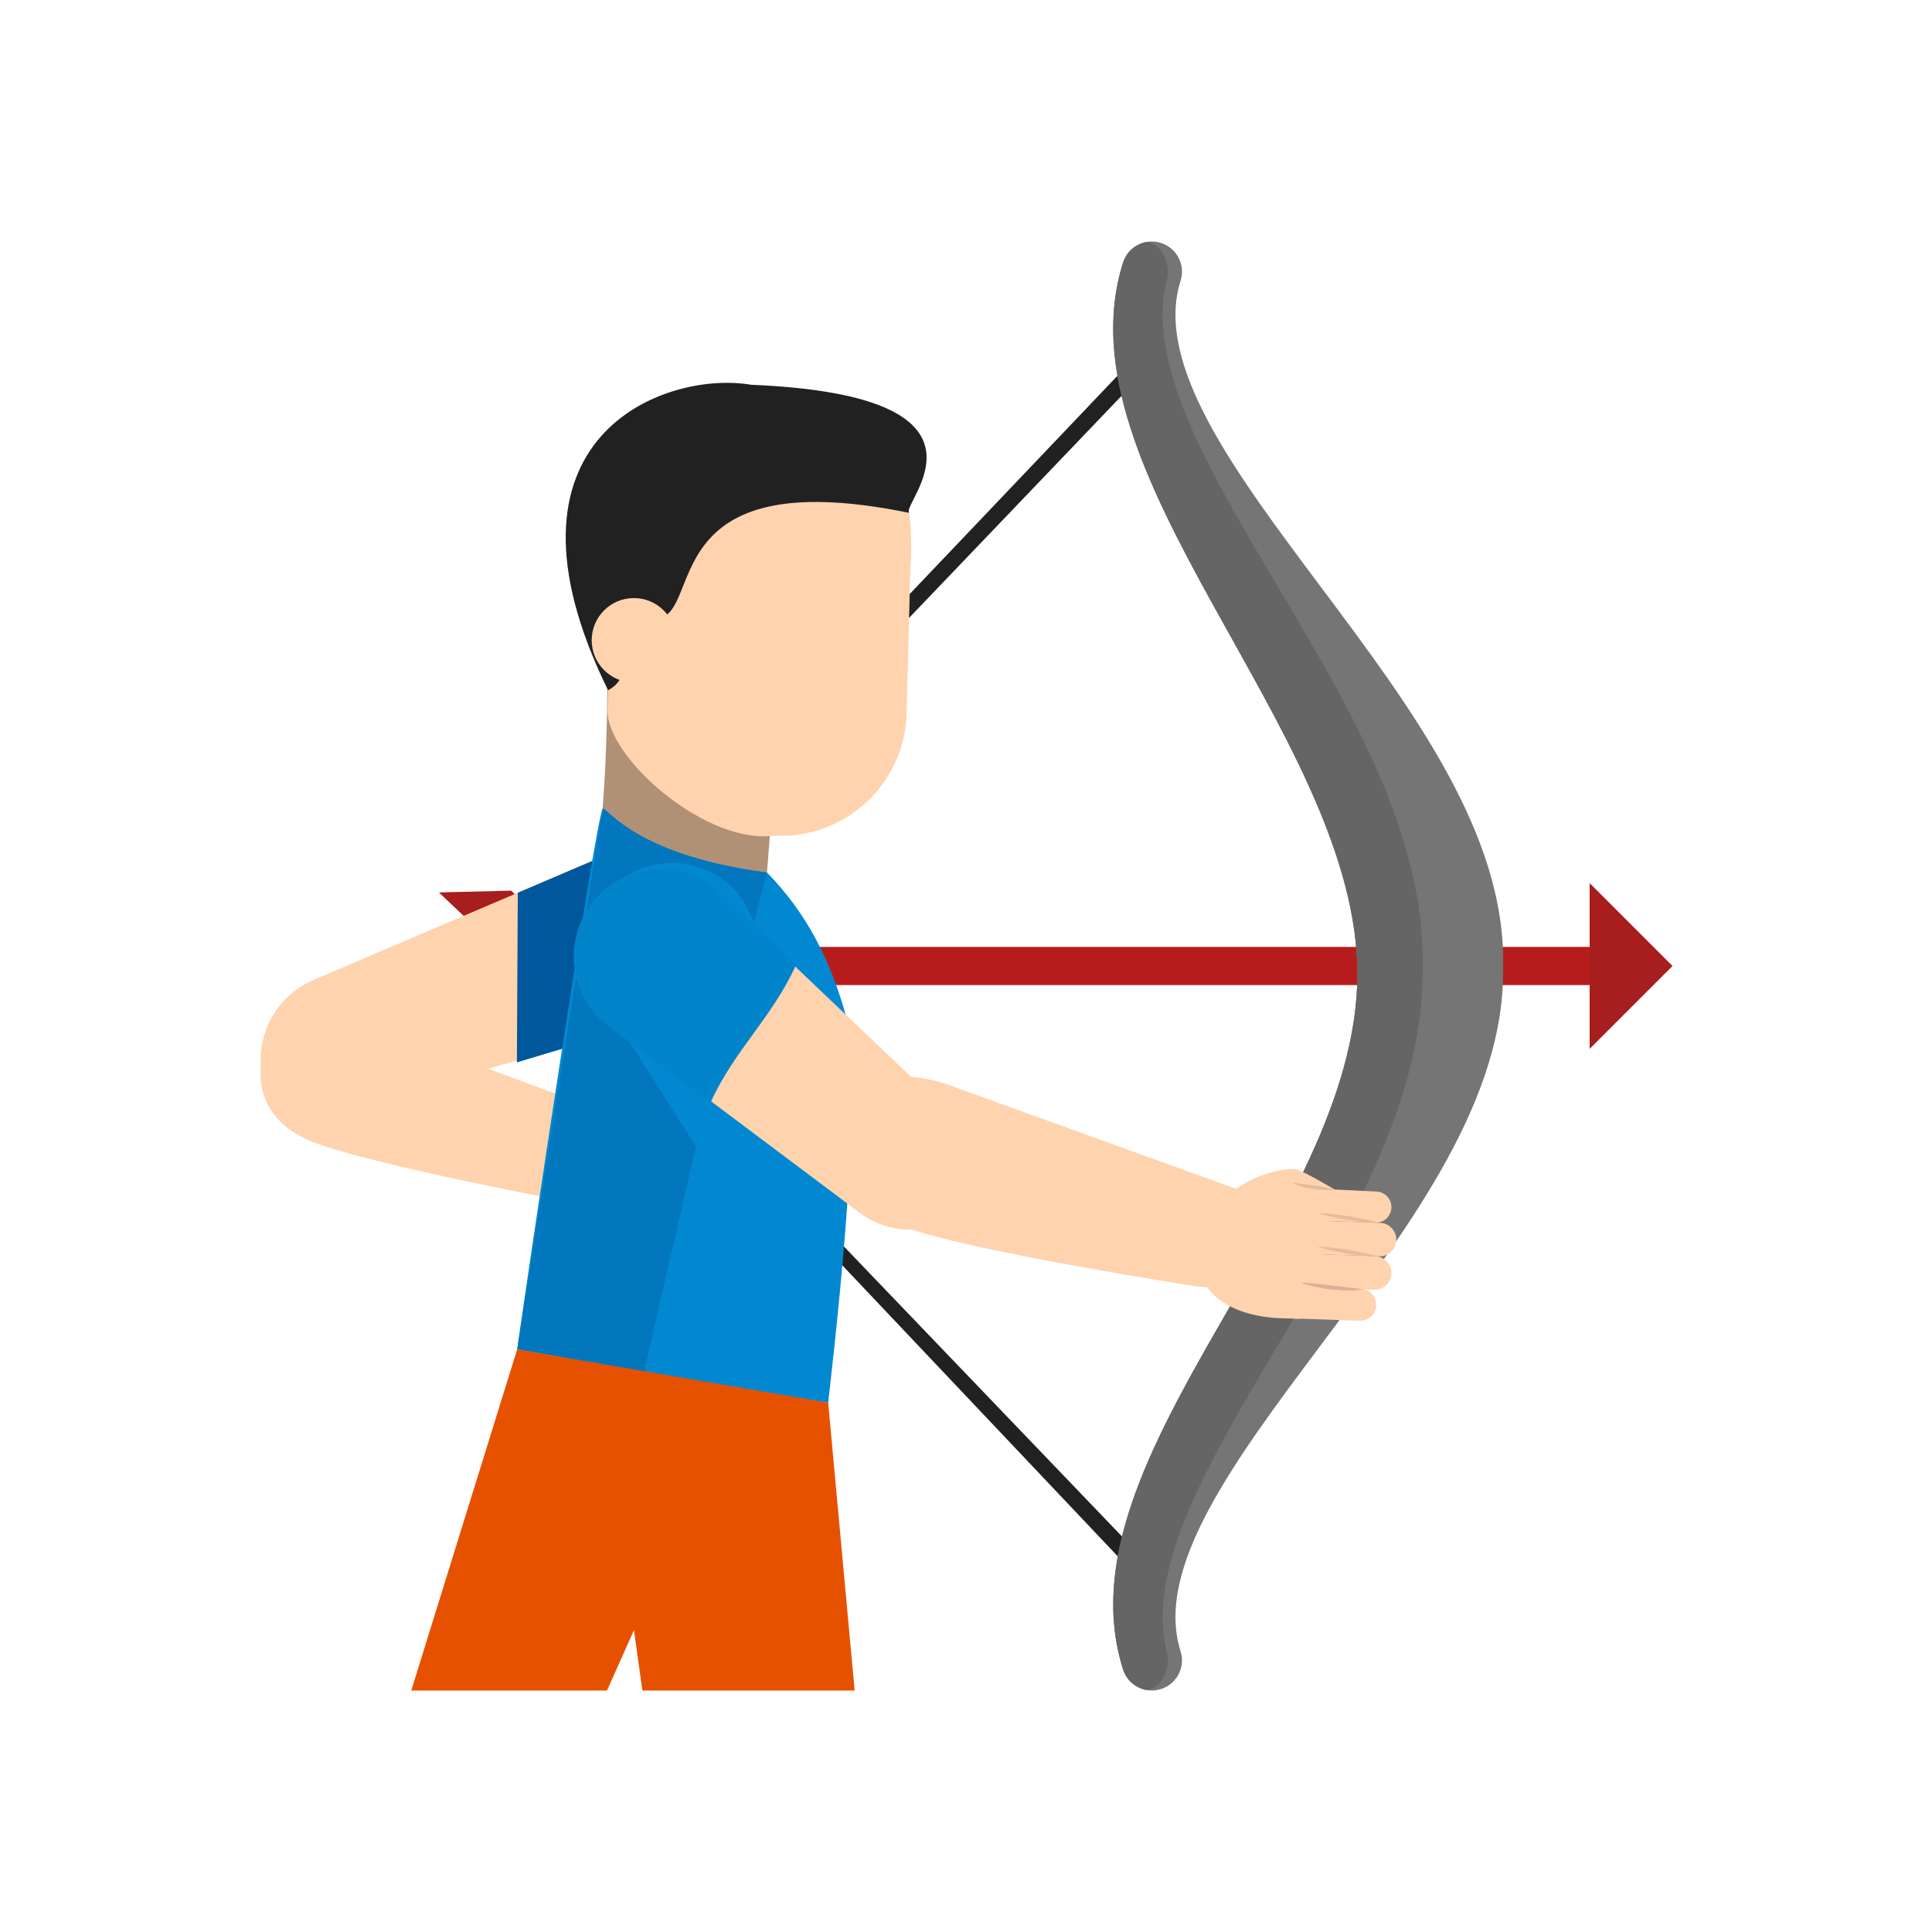 <?xml version="1.0" encoding="UTF-8"?>
<!DOCTYPE svg PUBLIC "-//W3C//DTD SVG 1.1//EN" "http://www.w3.org/Graphics/SVG/1.1/DTD/svg11.dtd">
<!-- Creator: CorelDRAW -->
<svg xmlns="http://www.w3.org/2000/svg" xml:space="preserve" width="2048px" height="2048px" style="shape-rendering:geometricPrecision; text-rendering:geometricPrecision; image-rendering:optimizeQuality; fill-rule:evenodd; clip-rule:evenodd"
viewBox="0 0 2048 2048"
 xmlns:xlink="http://www.w3.org/1999/xlink">
 <defs>
  <style type="text/css">
   <![CDATA[
    .fil27 {fill:none}
    .fil21 {fill:#005187}
    .fil20 {fill:#00558E}
    .fil9 {fill:#01579B}
    .fil18 {fill:#0277BD}
    .fil19 {fill:#0284CB}
    .fil16 {fill:#0288D1}
    .fil0 {fill:#212121}
    .fil5 {fill:#B09176}
    .fil23 {fill:#B5D7D9}
    .fil8 {fill:#BF9E83}
    .fil7 {fill:#BFE3E6}
    .fil10 {fill:#C3E8EA}
    .fil25 {fill:#CCA98B}
    .fil22 {fill:#D7B293}
    .fil14 {fill:#DCB696}
    .fil12 {fill:#E3BC9B}
    .fil24 {fill:#E5BD9C}
    .fil26 {fill:#E65100}
    .fil17 {fill:#EAC2A0}
    .fil13 {fill:#F7CCA9}
    .fil15 {fill:#F7D5B8}
    .fil6 {fill:#FFD3AE}
    .fil11 {fill:#FFDCBE}
    .fil4 {fill:#656565;fill-rule:nonzero}
    .fil3 {fill:#757575;fill-rule:nonzero}
    .fil2 {fill:#A81D1D;fill-rule:nonzero}
    .fil1 {fill:#B71C1C;fill-rule:nonzero}
   ]]>
  </style>
 </defs>
 <g id="Layer_x0020_1">
  <g id="_357667672">
   <g>
    <polygon id="_357671896" class="fil0" points="1197.25,410.869 1184.26,398.64 590.771,1022.11 1186.31,1651.3 1199.23,1639 610.023,1024.59 "/>
    <polygon id="_357671872" class="fil1" points="562.613,1003.78 1720.64,1003.78 1720.64,1044.22 562.613,1044.22 "/>
    <polygon id="_357672040" class="fil2" points="541.891,944.143 622.548,1024.79 543.493,1103.85 465.278,1103.55 548.307,1024.8 465.278,946.015 "/>
    <polygon id="_357671488" class="fil2" points="1685.1,936.171 1759.79,1010.86 1772.93,1024 1759.79,1037.13 1685.1,1111.82 "/>
    <path id="_357671440" class="fil3" d="M1251.47 1750.38c5.315,16.844 -4.031,34.809 -20.875,40.124 -16.844,5.315 -34.809,-4.031 -40.124,-20.875 -72.528,-228.766 257.348,-487.526 248.218,-747.984 -8.829,-251.881 -318.926,-520.243 -248.218,-743.267 5.315,-16.844 23.281,-26.19 40.124,-20.875 16.844,5.315 26.19,23.281 20.875,40.124 -28.037,88.434 57.568,202.806 148.373,324.125 95.671,127.819 196.616,262.697 193.456,402.251 3.159,139.553 -97.786,274.432 -193.456,402.251 -90.804,121.319 -176.41,235.692 -148.373,324.125z"/>
    <path id="_357671992" class="fil4" d="M1216.25 1791.64c-11.705,-1.755 -21.978,-9.966 -25.779,-22.012 -72.528,-228.766 257.348,-487.526 248.218,-747.984 -8.829,-251.881 -318.926,-520.243 -248.218,-743.267 3.801,-12.046 14.074,-20.257 25.779,-22.012 1.304,0.246 2.607,0.622 3.904,1.137 13.368,5.315 20.785,23.281 16.567,40.124 -22.251,88.434 45.687,202.806 117.754,324.125 75.927,127.819 156.041,262.697 153.534,402.251 2.507,139.553 -77.607,274.432 -153.534,402.251 -72.066,121.319 -140.004,235.692 -117.754,324.125 4.218,16.844 -3.2,34.809 -16.567,40.124 -1.297,0.515 -2.6,0.892 -3.904,1.137z"/>
   </g>
   <path id="_357672112" class="fil5" d="M628.544 937.06c-4.657,47.992 45.636,59.042 101.756,64.493 56.137,5.456 69.77,61.228 74.428,13.247 0,0 15.893,-147.278 19.909,-289.407 1.361,-48.195 -2.952,-81.263 -59.072,-86.714 -56.133,-5.452 -121.656,23.284 -121.656,71.497 -0.001,163.27 -15.364,226.886 -15.365,226.884z"/>
   <path id="_357671608" class="fil6" d="M644.092 749.705c-4.962,46.584 90.069,134.954 163.74,136.867l16.312 -0.574c73.672,1.913 134.955,-56.255 136.867,-129.931l3.861 -148.383c10.408,-149.469 -56.245,-134.952 -129.923,-136.87l-50.138 0.581c-73.665,-1.922 -134.94,56.248 -136.867,129.928l-3.853 148.381z"/>
   <path id="_357671776" class="fil0" d="M644.566 731.654c-131.897,-268.612 59.948,-339.472 151.793,-323.779 279.203,11.613 158.49,125.549 167.317,135.749 -271.374,-55.598 -217.13,107.993 -267.318,112.064 -50.204,4.071 -16.763,58.323 -51.793,75.966z"/>
   <path id="_357671056" class="fil6" d="M627.228 678.691c0,24.702 20.011,44.719 44.705,44.719 24.696,0 44.719,-20.017 44.719,-44.719 -0.001,-24.693 -20.022,-44.709 -44.719,-44.709 -24.693,-0.001 -44.705,20.017 -44.705,44.709z"/>
   <path id="_357670912" class="fil7" d="M643.829 730.149l0 0c-2.36,-4.838 -4.622,-9.627 -6.768,-14.339 2.146,4.715 4.404,9.497 6.769,14.339l-0.001 0zm-6.86 -14.537c-0.005,-0.012 -0.018,-0.043 -0.026,-0.056 0.008,0.017 0.018,0.039 0.026,0.056z"/>
   <path id="_357671128" class="fil8" d="M644.008 750.608c0,-0.006 0.001,-0.008 0.001,-0.018 -0.001,0.004 0,0.013 0,0.019l-0.001 -0.001zm0.022 -0.276c0,-0.017 0,-0.026 0.005,-0.043 -0.005,0.015 -0.005,0.026 -0.005,0.043zm0.008 -0.113c0.004,-0.018 0.005,-0.035 0.005,-0.053 -0.001,0.018 0,0.037 -0.004,0.054l-0.001 -0.001zm0.014 -0.113c0,-0.035 0.005,-0.074 0.008,-0.105 -0.005,0.03 -0.008,0.071 -0.008,0.105zm0.012 -0.157c0.006,-0.028 0.006,-0.048 0.011,-0.076 -0.005,0.021 -0.005,0.048 -0.009,0.076l-0.001 0zm0.014 -0.125c0.004,-0.038 0.008,-0.077 0.013,-0.116 -0.005,0.038 -0.008,0.078 -0.013,0.118l0 -0.002zm0.482 -18.176l0 0c-0.246,-0.501 -0.485,-0.991 -0.731,-1.498l-0.001 0c0.242,0.498 0.488,0.999 0.732,1.498z"/>
   <path id="_357670864" class="fil6" d="M332.272 1038.84c-46.783,19.947 -68.549,74.03 -48.601,120.816 19.938,46.779 68.125,27.429 114.919,7.486l313.325 -90.178c46.776,-19.938 68.536,-74.034 48.589,-120.815 -19.943,-46.781 -74.04,-68.536 -120.807,-48.599l-307.426 131.29z"/>
   <path id="_357670744" class="fil9" d="M548.88 946.331l90.817 -38.783c46.767,-19.938 100.864,1.818 120.807,48.599 19.947,46.781 -1.813,100.878 -48.588,120.816l-163.99 49.202 0.954 -179.835z"/>
   <path id="_357671224" class="fil6" d="M606.453 1274.59c32.208,10.766 46.309,-8.062 57.066,-40.272 10.774,-32.189 18.211,-41.732 -13.985,-52.495l-274.91 -101.747c-43.239,-14.448 -78.66,-16.498 -93.11,26.759 -14.453,43.252 -0.677,84.617 52.136,104.474 65.458,24.626 272.803,63.281 272.803,63.281z"/>
   <path id="_357671344" class="fil10" d="M349.562 1557.82c0.005,0 0.006,0 0.009,0 -0.005,0 -0.004,0 -0.008,0l-0.001 0zm-0.079 0c-6.522,-0.037 -12.56,-4.26 -14.587,-10.832l-0.001 0c2.028,6.57 8.066,10.796 14.59,10.832l-0.002 0zm4.616 -0.693l0 0c0.822,-0.253 1.607,-0.568 2.347,-0.935 -0.745,0.367 -1.524,0.683 -2.347,0.937l0 -0.001zm2.386 -0.959c0.008,-0.004 0.022,-0.007 0.031,-0.012 -0.009,0.005 -0.021,0.008 -0.031,0.013l0 -0.001zm11.178 -6.343l0 0 -2.934 -9.913c0,0 0,0 0,0.005l2.934 9.908zm-54.132 -148.981l0 0c0,0 -38.046,-207.457 -38.458,-277.394 0,-0.093 0,-0.18 0,-0.276 0,0.096 0,0.184 0,0.276 0.41,69.936 38.458,277.394 38.458,277.394l0 0zm-38.458 -277.832c0,-0.032 0,-0.07 0,-0.1 0,0.034 0,0.065 0,0.1zm56.274 -83.769c0.309,-0.135 0.618,-0.27 0.928,-0.402 -0.312,0.13 -0.622,0.267 -0.928,0.402z"/>
   <g>
    <path id="_357671320" class="fil6" d="M698.2 1192.49c-0.544,8.252 5.701,15.379 13.96,15.921l55.139 4.368c8.242,0.54 15.374,-5.718 15.925,-13.951 0.53,-8.258 -5.707,-15.387 -13.957,-15.939l-55.137 -4.362c-8.259,-0.542 -15.378,5.705 -15.928,13.963z"/>
    <path id="_357670792" class="fil6" d="M679.832 1286.11c-0.556,8.466 5.856,15.793 14.317,16.35l56.424 4.439c8.467,0.56 15.781,-5.852 16.337,-14.308 0.563,-8.476 -5.857,-15.801 -14.327,-16.358l-56.4 -4.441c-8.471,-0.554 -15.794,5.85 -16.351,14.319z"/>
    <path id="_357671272" class="fil6" d="M696.158 1223.53c-0.591,8.888 6.133,16.578 15.026,17.165l58.969 4.611c8.89,0.587 16.559,-6.157 17.161,-15.037 0.589,-8.898 -6.135,-16.573 -15.037,-17.174l-58.961 -4.611c-8.895,-0.585 -16.59,6.141 -17.159,15.046z"/>
    <path id="_357670648" class="fil6" d="M690.954 1255.53c-0.592,8.891 6.139,16.583 15.037,17.163l58.95 4.613c8.889,0.586 16.584,-6.149 17.165,-15.04 0.592,-8.891 -6.13,-16.58 -15.031,-17.163l-58.962 -4.62c-8.894,-0.585 -16.577,6.145 -17.159,15.047z"/>
    <path id="_357670336" class="fil6" d="M734.063 1182.06c0,0 -21.853,-13.611 -30.04,-15.93 -50.146,-14.265 -94.148,32.832 -96.411,67.015 -3.374,51.207 43.448,67.598 77.655,69.858l24.19 0.431 24.606 -121.374z"/>
    <path id="_357670576" class="fil11" d="M745.851 1228.48c1.91,-4.988 -0.574,-10.561 -5.554,-12.468 -0.757,-0.289 -1.528,-0.478 -2.296,-0.566 -0.671,4.663 -1.881,9.233 -3.567,13.636 -0.589,1.538 -1.238,3.061 -1.941,4.554 0.292,0.145 0.592,0.279 0.902,0.398 4.98,1.906 10.551,-0.582 12.455,-5.555z"/>
    <path id="_357669952" class="fil11" d="M747.884 1197.96c0.54,-1.41 0.759,-2.973 0.573,-4.577 -0.618,-5.296 -5.418,-9.079 -10.714,-8.458 -1.088,0.124 -2.12,0.43 -3.056,0.888 0.937,2.07 1.642,4.248 2.167,6.451 0.679,2.619 1.069,5.289 1.355,7.969 0.106,1.311 0.223,2.611 0.304,3.922 0.49,0.014 0.99,-0.001 1.488,-0.054 3.686,-0.433 6.641,-2.895 7.883,-6.142z"/>
    <path id="_357670288" class="fil12" d="M728.732 1178.83c2.319,1.351 3.587,3.833 4.579,6.187 0.953,2.428 1.565,4.983 1.929,7.574 0.403,2.583 0.563,5.199 0.732,7.811 0.061,2.616 0.163,5.265 -0.07,7.82 -0.387,5.147 -1.584,10.242 -3.198,15.156 -1.606,4.918 -3.735,9.681 -6.463,14.028 -2.73,4.287 -6.048,8.387 -10.155,10.851 -2.015,1.265 -4.213,2.011 -6.358,1.907 -0.523,-0.078 -1.065,-0.08 -1.578,-0.257l-0.697 -0.191 -0.924 -0.381c-0.795,-0.384 -1.75,-1.07 -2.357,-1.86 -1.31,-1.612 -1.856,-3.921 -1.847,-6.315 -0.001,-2.399 0.501,-4.884 1.245,-7.291 1.506,-4.819 3.857,-9.511 6.991,-13.582l0.019 -0.025c0.448,-0.582 0.344,-1.421 -0.241,-1.866 -0.48,-0.365 -1.13,-0.357 -1.599,-0.015 -0.85,0.63 -1.993,1.239 -3.079,1.737 -1.126,0.474 -2.272,0.915 -3.472,1.206 -2.386,0.611 -4.859,0.925 -7.367,0.911 -1.245,-0.091 -2.512,-0.099 -3.749,-0.347 -1.257,-0.158 -2.483,-0.468 -3.71,-0.803 -2.454,-0.68 -4.831,-1.648 -7.172,-2.746 2.18,1.371 4.437,2.689 6.888,3.586 1.226,0.456 2.464,0.896 3.748,1.182 1.264,0.38 2.583,0.515 3.894,0.726 1.32,0.098 2.654,0.21 3.99,0.136 1.329,-0.035 2.673,-0.21 3.979,-0.489 1.326,-0.246 2.617,-0.652 3.894,-1.11 1.278,-0.508 2.467,-1.029 3.739,-1.854l-1.82 -1.911c-3.549,4.178 -6.45,8.928 -8.249,14.198 -0.866,2.641 -1.498,5.407 -1.564,8.322 -0.052,2.877 0.498,6.079 2.513,8.693 1.023,1.305 2.226,2.288 3.813,3.067l0.909 0.391c0.529,0.198 0.8,0.263 1.211,0.393 0.745,0.254 1.553,0.313 2.339,0.417 3.197,0.217 6.242,-0.826 8.722,-2.36 4.977,-3.154 8.387,-7.698 11.255,-12.348 5.584,-9.431 8.89,-20.106 9.141,-31.042 0.092,-2.754 -0.161,-5.412 -0.384,-8.098 -0.286,-2.679 -0.674,-5.35 -1.355,-7.969 -0.627,-2.622 -1.499,-5.207 -2.726,-7.622 -1.215,-2.363 -2.907,-4.766 -5.396,-5.816z"/>
    <path id="_357670144" class="fil12" d="M729.564 1273.14c0,0 -1.111,-0.526 -3.167,-1.172 -2.06,-0.592 -5.039,-1.493 -8.787,-1.841 -1.863,-0.206 -3.931,-0.24 -6.13,-0.041 -2.182,0.281 -4.577,0.676 -6.854,1.881 -2.313,1.046 -4.469,2.959 -5.895,5.319l-0.956 1.847c-0.406,0.862 -0.435,1.232 -0.669,1.867 -0.423,1.052 -0.648,2.565 -0.895,3.943 -0.222,2.747 0.204,5.611 1.4,8.113 1.124,2.569 3.164,4.441 5.124,5.936 1.996,1.534 4.202,2.421 6.259,3.176 2.075,0.72 4.083,1.159 5.94,1.43 3.711,0.592 6.819,0.472 8.955,0.438 2.151,-0.132 3.365,-0.268 3.365,-0.268 0,0 -1.215,-0.227 -3.319,-0.526 -2.094,-0.308 -5.073,-0.93 -8.49,-1.924 -1.711,-0.501 -3.506,-1.165 -5.321,-1.971 -1.785,-0.862 -3.627,-1.854 -5.192,-3.19 -1.566,-1.319 -2.978,-2.902 -3.763,-4.768 -0.826,-1.845 -1.097,-3.927 -0.907,-6.03 0.221,-1.86 0.886,-4.504 1.854,-6.078 1.029,-1.707 2.374,-3.236 4.194,-4.157 3.494,-2.047 7.724,-2.494 11.229,-2.672 3.553,-0.119 6.595,0.041 8.695,0.288 2.113,0.219 3.33,0.398 3.33,0.399z"/>
    <path id="_357670096" class="fil12" d="M753.041 1275.67c0,0 -3.358,-0.598 -8.399,-1.501 -4.982,-0.899 -11.616,-2.023 -17.878,-3.925 -1.586,-0.437 -3.111,-0.985 -4.58,-1.566 -1.428,-0.654 -2.881,-1.22 -4.113,-2.007 -2.549,-1.472 -4.476,-3.345 -5.478,-5.394 -0.53,-1.004 -0.842,-2.047 -0.981,-3.006 -0.219,-0.964 -0.145,-1.835 -0.198,-2.569 0.11,-1.486 0.168,-2.336 0.168,-2.336 0,0.001 -0.399,0.751 -0.966,2.194 -0.174,0.745 -0.542,1.649 -0.562,2.766 -0.122,1.098 -0.067,2.418 0.347,3.771 0.694,2.789 2.876,5.602 5.691,7.557 2.785,2.065 6.137,3.437 9.493,4.482 6.77,2.016 13.729,2.469 18.888,2.354 5.169,-0.093 8.57,-0.821 8.57,-0.821z"/>
    <path id="_357670120" class="fil12" d="M763.216 1244.8c0,0 -2.126,-1.317 -5.541,-2.609 -3.407,-1.324 -8.096,-2.655 -12.948,-3.295 -2.43,-0.265 -4.878,-0.498 -7.199,-0.398 -2.315,0.034 -4.499,0.288 -6.327,0.78 -0.919,0.169 -1.743,0.463 -2.457,0.771 -0.72,0.273 -1.33,0.522 -1.793,0.85 -0.938,0.598 -1.417,0.958 -1.417,0.958 0,0 0.607,-0.069 1.671,-0.189 1.033,-0.106 2.498,-0.169 4.247,-0.072 3.477,0.137 8.089,0.703 12.744,1.331 4.654,0.592 9.358,1.221 12.953,1.53 3.582,0.34 6.066,0.344 6.066,0.344z"/>
    <path id="_357669976" class="fil12" d="M767.577 1212.73c0,0 -1.809,-0.918 -4.609,-1.736 -2.796,-0.844 -6.569,-1.625 -10.401,-2.001 -3.833,-0.35 -7.698,-0.354 -10.649,0.091 -2.939,0.287 -4.865,1.354 -4.808,1.267 0,0 0.489,0.117 1.35,0.319 0.823,0.138 1.968,0.431 3.392,0.752 1.395,0.285 3.027,0.614 4.791,0.895 1.759,0.289 3.647,0.501 5.536,0.724 3.783,0.343 7.615,0.439 10.514,0.261 2.898,-0.141 4.884,-0.573 4.884,-0.573z"/>
    <path id="_357670312" class="fil11" d="M738.563 1259.68c1.905,-4.976 -0.592,-10.578 -5.567,-12.483 -4.969,-1.903 -10.554,0.605 -12.461,5.581 -1.905,4.971 0.583,10.56 5.551,12.463 4.976,1.905 10.572,-0.588 12.476,-5.561z"/>
    <path id="_357670360" class="fil13" d="M765.934 1297.07c0.002,-0.005 0.002,-0.006 0.004,-0.009 0.53,-1.4 0.874,-2.906 0.973,-4.475l-0.001 0c0.058,-0.857 0.043,-1.7 -0.034,-2.526 -0.005,-0.015 -0.004,-0.03 -0.007,-0.044 -0.001,-0.011 0,-0.024 -0.001,-0.034 -0.713,-6.893 -6.059,-12.492 -13.029,-13.54l0.801 0.064c-0.005,-0.002 -0.005,-0.002 -0.005,-0.002l-4.672 -0.369c-1.433,0.164 -3.301,0.32 -5.491,0.359 -5.056,0.112 -11.834,-0.318 -18.48,-2.235l-10.457 -0.816 -0.576 2.865c2.161,-0.547 4.502,-0.457 6.739,0.4 5.786,2.215 8.67,8.687 6.458,14.465 -2.212,5.773 -8.686,8.675 -14.471,6.461 -1.006,-0.385 -1.924,-0.901 -2.743,-1.519l-0.67 3.301c1.765,0.78 3.508,1.419 5.173,1.906 3.417,0.994 6.396,1.615 8.49,1.924 2.102,0.3 3.319,0.526 3.319,0.526 0,0 -1.213,0.135 -3.365,0.268 -2.138,0.035 -5.244,0.152 -8.955,-0.438 -1.657,-0.24 -3.431,-0.617 -5.268,-1.206l-0.209 1.036 -3.674 -0.066 44.791 3.528c6.862,0.457 12.967,-3.671 15.333,-9.751 0.009,-0.025 0.019,-0.048 0.027,-0.072z"/>
    <path id="_357669592" class="fil13" d="M764.94 1277.31l-47.857 -11.485 -0.043 0.208c0.33,0.22 0.673,0.436 1.03,0.643 1.231,0.785 2.685,1.352 4.113,2.007 1.469,0.581 2.995,1.128 4.58,1.566 6.262,1.903 12.896,3.026 17.878,3.925 5.04,0.905 8.399,1.501 8.399,1.501 0,0 -1.13,0.242 -3.079,0.462l4.672 0.369 10.306 0.806zm-38.95 -3.05c-0.136,-0.038 -0.274,-0.077 -0.407,-0.119 -1.567,-0.487 -3.133,-1.049 -4.642,-1.716 -1.063,-0.012 -2.205,-0.006 -3.402,0.033 -0.589,0.034 -1.201,0.065 -1.828,0.122l-0.177 0.865 10.456 0.816zm-9.367 -4.22c-0.12,-0.079 -0.234,-0.159 -0.346,-0.244l-0.043 0.219c0.129,0.007 0.256,0.017 0.389,0.026z"/>
    <path id="_357669544" class="fil14" d="M727.254 1303.77c0,0 -1.215,-0.227 -3.319,-0.526 -2.094,-0.308 -5.073,-0.93 -8.49,-1.924 -1.667,-0.487 -3.407,-1.127 -5.172,-1.905 -0.052,-0.025 -0.099,-0.047 -0.149,-0.066 -1.785,-0.862 -3.627,-1.854 -5.192,-3.19 -1.566,-1.319 -2.978,-2.902 -3.763,-4.768 -0.826,-1.845 -1.097,-3.927 -0.907,-6.03 0.156,-1.323 0.535,-3.035 1.089,-4.482 0.227,-0.593 0.484,-1.142 0.765,-1.596 1.029,-1.707 2.374,-3.236 4.194,-4.157 2.901,-1.701 6.318,-2.297 9.4,-2.55 0.626,-0.056 1.24,-0.089 1.828,-0.122 1.196,-0.038 2.339,-0.046 3.402,-0.033 -1.519,-0.671 -2.976,-1.453 -4.318,-2.385 -0.133,-0.008 -0.26,-0.019 -0.387,-0.027 -1.489,-0.091 -3.085,-0.074 -4.755,0.078 -2.182,0.281 -4.577,0.676 -6.854,1.881 -2.313,1.046 -4.469,2.959 -5.895,5.319l-0.956 1.847c-0.1,0.215 -0.177,0.4 -0.242,0.569 -0.189,0.495 -0.248,0.823 -0.426,1.298 -0.011,0.03 -0.02,0.053 -0.03,0.078 -0.403,1.052 -0.622,2.519 -0.866,3.865 -0.222,2.747 0.204,5.611 1.4,8.113 1.124,2.569 3.164,4.441 5.124,5.936 1.996,1.534 4.202,2.421 6.259,3.176 0.227,0.077 0.451,0.154 0.672,0.224 1.837,0.591 3.611,0.965 5.268,1.206 3.711,0.592 6.819,0.472 8.955,0.438 2.151,-0.132 3.365,-0.268 3.365,-0.268z"/>
    <path id="_357669448" class="fil14" d="M753.041 1275.67c0,0 -3.358,-0.598 -8.399,-1.501 -4.982,-0.899 -11.616,-2.023 -17.878,-3.925 -1.586,-0.437 -3.111,-0.985 -4.58,-1.566 -1.428,-0.654 -2.881,-1.22 -4.113,-2.007 -0.357,-0.207 -0.7,-0.423 -1.029,-0.643 -0.17,-0.111 -0.333,-0.221 -0.49,-0.337l-5.235 -1.254c1.054,1.964 2.745,3.813 4.773,5.217 0.06,0.047 0.123,0.093 0.187,0.137 0.112,0.085 0.227,0.167 0.346,0.244 1.341,0.931 2.799,1.715 4.318,2.385 1.507,0.666 3.074,1.23 4.642,1.716 0.132,0.044 0.273,0.081 0.409,0.119 6.646,1.918 13.424,2.346 18.48,2.235 2.189,-0.039 4.058,-0.195 5.491,-0.359 1.949,-0.22 3.079,-0.462 3.079,-0.462z"/>
    <path id="_357669352" class="fil15" d="M728.154 1291.17c2.212,-5.778 -0.671,-12.25 -6.457,-14.465 -2.237,-0.857 -4.578,-0.947 -6.738,-0.402l-4.017 19.809c0.819,0.618 1.736,1.133 2.743,1.518 5.785,2.215 12.261,-0.687 14.47,-6.461z"/>
    <path id="_357669208" class="fil15" d="M710.941 1296.12l4.016 -19.808c-3.416,0.862 -6.37,3.317 -7.724,6.854 -1.826,4.767 -0.171,10.023 3.709,12.954z"/>
   </g>
   <path id="_357669880" class="fil16" d="M567.658 1433.68c-6.476,-1.098 -12.951,-2.198 -19.435,-3.296 10.104,-73.006 82.367,-557.774 90.465,-572.305 1.949,-7.57 28.332,47.876 174.358,66.85 40.629,41.571 66.829,90.511 84.354,154.197 20.6,74.854 -17.748,390.539 -19.5,407.802 -114.359,-15.595 -192.129,-33.156 -310.243,-53.248z"/>
   <path id="_357669496" class="fil17" d="M966.144 1240.68l0.007 -0.009c-20.499,-11.733 -39.033,-22.793 -52.584,-32.16l0 0c13.547,9.367 32.088,20.441 52.581,32.164l-0.005 0.006z"/>
   <path id="_357669136" class="fil18" d="M682.609 1454.33l55.172 -238.807 -31.286 -49.401 -70.823 -111.809c-9.539,-15.092 -14.092,-31.917 -14.092,-48.541l0 -0.001c0.004,-30.143 14.976,-59.629 42.34,-76.937 0.162,-0.105 0.325,-0.204 0.491,-0.307 0.017,-0.012 0.039,-0.026 0.057,-0.038 14.942,-9.305 31.545,-13.747 47.963,-13.753 0.004,-0.001 0.012,0 0.018,0l0 -0.001c0.012,0 0.026,0.001 0.034,0.001 29.543,0.013 58.449,14.409 75.879,40.743 0.06,0.092 0.118,0.18 0.18,0.272 0.044,0.065 0.084,0.131 0.126,0.197 0.008,0.009 0.014,0.022 0.022,0.031 0.073,0.118 0.152,0.236 0.233,0.354 0.156,0.249 0.315,0.495 0.472,0.744l9.951 20.74 13.7 -52.886c-136.8,-17.774 -168.599,-67.554 -173.669,-67.554 -0.341,0 -0.566,0.228 -0.689,0.705l-90.467 572.305 134.387 23.943z"/>
   <path id="_357669400" class="fil6" d="M910.92 1285.35c40.16,30.162 97.173,22.068 127.336,-18.105 30.164,-40.147 -13.187,-77.405 -53.353,-107.583l-228.872 -217.857c-40.161,-30.155 -97.163,-22.058 -127.332,18.106 -30.165,40.166 -22.05,97.167 18.103,127.339l264.118 198.099z"/>
   <path id="_357669856" class="fil19" d="M753.086 1169.02l-107.858 -80.896c-40.903,-30.737 -49.167,-88.802 -18.441,-129.717 30.732,-40.916 88.8,-49.162 129.712,-18.444l87.228 83.033c-24.986,55.538 -65.657,90.486 -90.641,146.025z"/>
   <path id="_357668464" class="fil6" d="M1270.02 1363.88c66.731,5.033 43.924,-7.642 55.152,-43.315 11.217,-35.662 22.267,-48.604 -13.403,-59.828l-309.469 -111.882c-47.91,-15.069 -85.257,-9.171 -100.329,38.741 -15.071,47.903 0.908,93.197 59.459,114.047 72.565,25.832 308.589,62.236 308.59,62.236z"/>
   <path id="_357668776" class="fil20" d="M809.89 1329.37c-0.008,-0.018 -0.017,-0.034 -0.026,-0.052l-72.083 -113.798 0 0.005 72.109 113.845z"/>
   <path id="_357668848" class="fil21" d="M737.781 1215.52l0 -0.005 -31.286 -49.396c0,0 0,0.001 0,0.001l-70.823 -111.81c-9.539,-15.092 -14.092,-31.917 -14.092,-48.541 0,16.624 4.553,33.449 14.093,48.541l70.821 111.809 31.286 49.401z"/>
   <g>
    <path id="_357668824" class="fil6" d="M1372.17 1276.35c-0.438,9.096 6.58,16.831 15.681,17.269l69.84 2.422c9.096,0.438 16.827,-6.576 17.262,-15.674 0.445,-9.097 -6.573,-16.825 -15.676,-17.274l-54.268 -2.621c-9.096,-0.439 -32.394,6.783 -32.839,15.878z"/>
    <path id="_357668728" class="fil6" d="M1353.76 1379.82c-0.448,9.34 6.751,17.268 16.09,17.726l71.252 2.487c9.333,0.452 17.271,-6.755 17.72,-16.084 0.456,-9.335 -6.751,-17.267 -16.087,-17.723l-71.25 -2.491c-9.341,-0.449 -17.273,6.749 -17.726,16.084z"/>
    <path id="_357668488" class="fil6" d="M1370.52 1310.58c-0.47,9.802 7.097,18.139 16.902,18.615l74.059 2.622c9.813,0.48 18.137,-7.088 18.608,-16.889 0.476,-9.81 -7.083,-18.144 -16.892,-18.621l-74.059 -2.622c-9.807,-0.48 -18.139,7.091 -18.618,16.895z"/>
    <path id="_357668800" class="fil6" d="M1365.42 1345.93c-0.477,9.803 7.09,18.135 16.893,18.612l74.059 2.628c9.807,0.475 18.142,-7.09 18.612,-16.892 0.48,-9.814 -7.088,-18.144 -16.895,-18.618l-74.056 -2.633c-9.809,-0.47 -18.146,7.098 -18.613,16.903z"/>
    <path id="_357669016" class="fil6" d="M1414.9 1260.96c0,0 -32.789,-19.465 -41.843,-21.865 -51.411,0.482 -103.61,45.032 -105.425,82.732 -2.728,56.462 49.172,73.604 86.873,75.424l23.706 0.771 36.69 -137.062z"/>
    <path id="_357669112" class="fil12" d="M1444.95 1366.76c0,0 -1.043,-0.172 -2.868,-0.378 -1.833,-0.11 -4.419,-0.66 -7.518,-0.991 -1.543,-0.17 -3.217,-0.357 -4.988,-0.55 -1.767,-0.132 -3.626,-0.431 -5.559,-0.679 -3.852,-0.547 -7.975,-0.973 -12.091,-1.413 -4.14,-0.252 -8.236,-0.863 -12.1,-1.341 -3.857,-0.471 -7.481,-0.826 -10.599,-1.056 -6.243,-0.45 -10.479,-0.483 -10.479,-0.483 -0.001,0 3.994,1.278 10.094,2.79 3.051,0.749 6.631,1.543 10.485,2.3 3.844,0.822 7.977,1.491 12.158,1.835 4.176,0.358 8.348,0.729 12.271,0.931 3.904,0.325 7.623,0.08 10.761,-0.008 6.302,-0.195 10.434,-0.957 10.434,-0.957z"/>
    <path id="_357668368" class="fil12" d="M1460.04 1331.46c0,0 -3.911,-1.174 -9.839,-2.398 -2.955,-0.646 -6.438,-1.215 -10.115,-2.05 -3.687,-0.797 -7.633,-1.493 -11.577,-2.202 -7.906,-1.319 -15.862,-2.317 -21.886,-2.807 -6.019,-0.523 -10.116,-0.516 -10.116,-0.516 0.001,-0.001 3.839,1.339 9.71,2.82 5.865,1.511 13.768,3.181 21.723,4.531 3.98,0.628 7.963,1.266 11.708,1.72 3.739,0.548 7.264,0.69 10.284,0.819 6.041,0.261 10.107,0.085 10.108,0.084z"/>
    <path id="_357668032" class="fil12" d="M1461.21 1295.94c0,0 -3.912,-1.172 -9.839,-2.395 -2.959,-0.648 -6.443,-1.218 -10.12,-2.053 -3.684,-0.794 -7.629,-1.492 -11.577,-2.2 -7.9,-1.317 -15.859,-2.316 -21.885,-2.803 -6.022,-0.524 -10.114,-0.52 -10.114,-0.52 0,0 3.832,1.339 9.707,2.818 5.867,1.514 13.771,3.183 21.724,4.533 3.983,0.622 7.961,1.264 11.71,1.721 3.741,0.547 7.26,0.686 10.284,0.81 6.038,0.266 10.109,0.089 10.109,0.089z"/>
    <path id="_357667912" class="fil12" d="M1414.9 1260.96c0,0 -2.793,-0.886 -6.983,-1.776 -4.188,-0.926 -9.796,-1.832 -15.386,-2.661 -2.799,-0.359 -5.603,-0.716 -8.225,-1.05 -2.627,-0.311 -5.079,-0.606 -7.18,-0.854 -2.15,-0.151 -3.804,-0.586 -5.08,-0.718 -1.272,-0.156 -2.001,-0.241 -2.001,-0.241 0,-0.002 0.602,0.38 1.714,1.002 1.119,0.56 2.74,1.604 4.802,2.224 2.047,0.698 4.474,1.586 7.107,2.117 2.628,0.621 5.464,1.159 8.301,1.551 5.686,0.807 11.415,1.043 15.729,0.946 4.312,-0.067 7.204,-0.539 7.202,-0.539z"/>
    <path id="_357667840" class="fil7" d="M1188.13 1350.41c5.91,1.018 11.637,1.993 17.114,2.92 -0.002,-0.002 -0.002,-0.002 -0.002,-0.002 -5.487,-0.925 -11.191,-1.897 -17.111,-2.916l-0.001 -0.001zm41.451 24.222l0 0c0.716,0.269 1.43,0.528 2.153,0.778 -0.72,-0.247 -1.437,-0.508 -2.153,-0.778l0 0zm2.159 0.776c0.028,0.014 0.059,0.025 0.092,0.034 -0.032,-0.011 -0.061,-0.022 -0.093,-0.033l0.001 -0.001zm0.12 0.041c0.026,0.011 0.047,0.019 0.073,0.03 -0.025,-0.012 -0.048,-0.019 -0.074,-0.03l0.001 0zm0.118 0.044c0.019,0.005 0.035,0.014 0.053,0.019 -0.015,-0.008 -0.034,-0.013 -0.053,-0.018l0 -0.001zm0.111 0.039c0.015,0.002 0.028,0.008 0.041,0.013 -0.012,-0.006 -0.026,-0.011 -0.041,-0.013l0 0zm0.124 0.038c0.004,0.002 0.004,0.004 0.006,0.006 -0.002,-0.004 -0.002,-0.002 -0.006,-0.006l0 0zm115.024 21.145c2.464,0.243 4.891,0.416 7.263,0.53l23.706 0.771 -23.706 -0.771c-2.37,-0.116 -4.799,-0.286 -7.263,-0.53z"/>
    <path id="_357667768" class="fil22" d="M1378.75 1359.87c0,0 3.517,1.127 8.995,2.517 0.358,0.087 0.724,0.18 1.1,0.273 3.051,0.749 6.631,1.543 10.485,2.3 0.35,0.071 0.706,0.148 1.058,0.221 3.54,0.72 7.297,1.302 11.1,1.615 4.176,0.358 8.348,0.729 12.271,0.931 3.904,0.325 7.623,0.08 10.761,-0.008 6.169,-0.194 10.255,-0.926 10.427,-0.957 0.007,0 0.007,0 0.007,0 0,0 -1.043,-0.172 -2.868,-0.378 -1.833,-0.11 -4.419,-0.66 -7.518,-0.991 -1.543,-0.17 -3.217,-0.357 -4.988,-0.55 -1.767,-0.132 -3.626,-0.431 -5.559,-0.679 -3.852,-0.547 -7.975,-0.973 -12.091,-1.413 -4.14,-0.252 -8.236,-0.863 -12.1,-1.341 -3.857,-0.471 -7.481,-0.826 -10.599,-1.056 -0.314,-0.024 -0.621,-0.045 -0.92,-0.066 -5.737,-0.389 -9.559,-0.417 -9.56,-0.417z"/>
    <path id="_357668152" class="fil23" d="M1405.99 1294.25l41.728 1.446c-0.005,0.001 -0.012,0.001 -0.021,-0.001l-41.273 -1.433 -0.435 -0.012zm50.224 1.741l1.485 0.051 -1.485 -0.051c0,0 0,0 0,0z"/>
    <path id="_357667816" class="fil24" d="M1406.42 1294.26l41.273 1.433c-1.364,-0.076 -2.8,-0.175 -4.28,-0.331l-36.992 -1.102zm49.789 1.729l1.485 0.051c0.751,0.035 1.493,0.006 2.224,-0.069 -0.861,0.019 -2.125,0.034 -3.709,0.018z"/>
    <path id="_357667696" class="fil25" d="M1443.41 1295.36c1.479,0.157 2.915,0.257 4.279,0.332 0.009,0.002 0.017,0.002 0.021,0.001l8.496 0.295c0,0 0,0 0,0 1.585,0.015 2.846,0.002 3.709,-0.018 0.259,-0.025 0.517,-0.056 0.771,-0.09l0.52 0.056 -0.376 -0.06 -17.42 -0.516z"/>
   </g>
  </g>
  <polygon class="fil26" points="548.222,1430.39 877.902,1486.93 905.965,1792 680.965,1792 672.001,1728 643.465,1792 435.964,1792 "/>
  <rect class="fil27" width="2048" height="2048"/>
 </g>
</svg>
